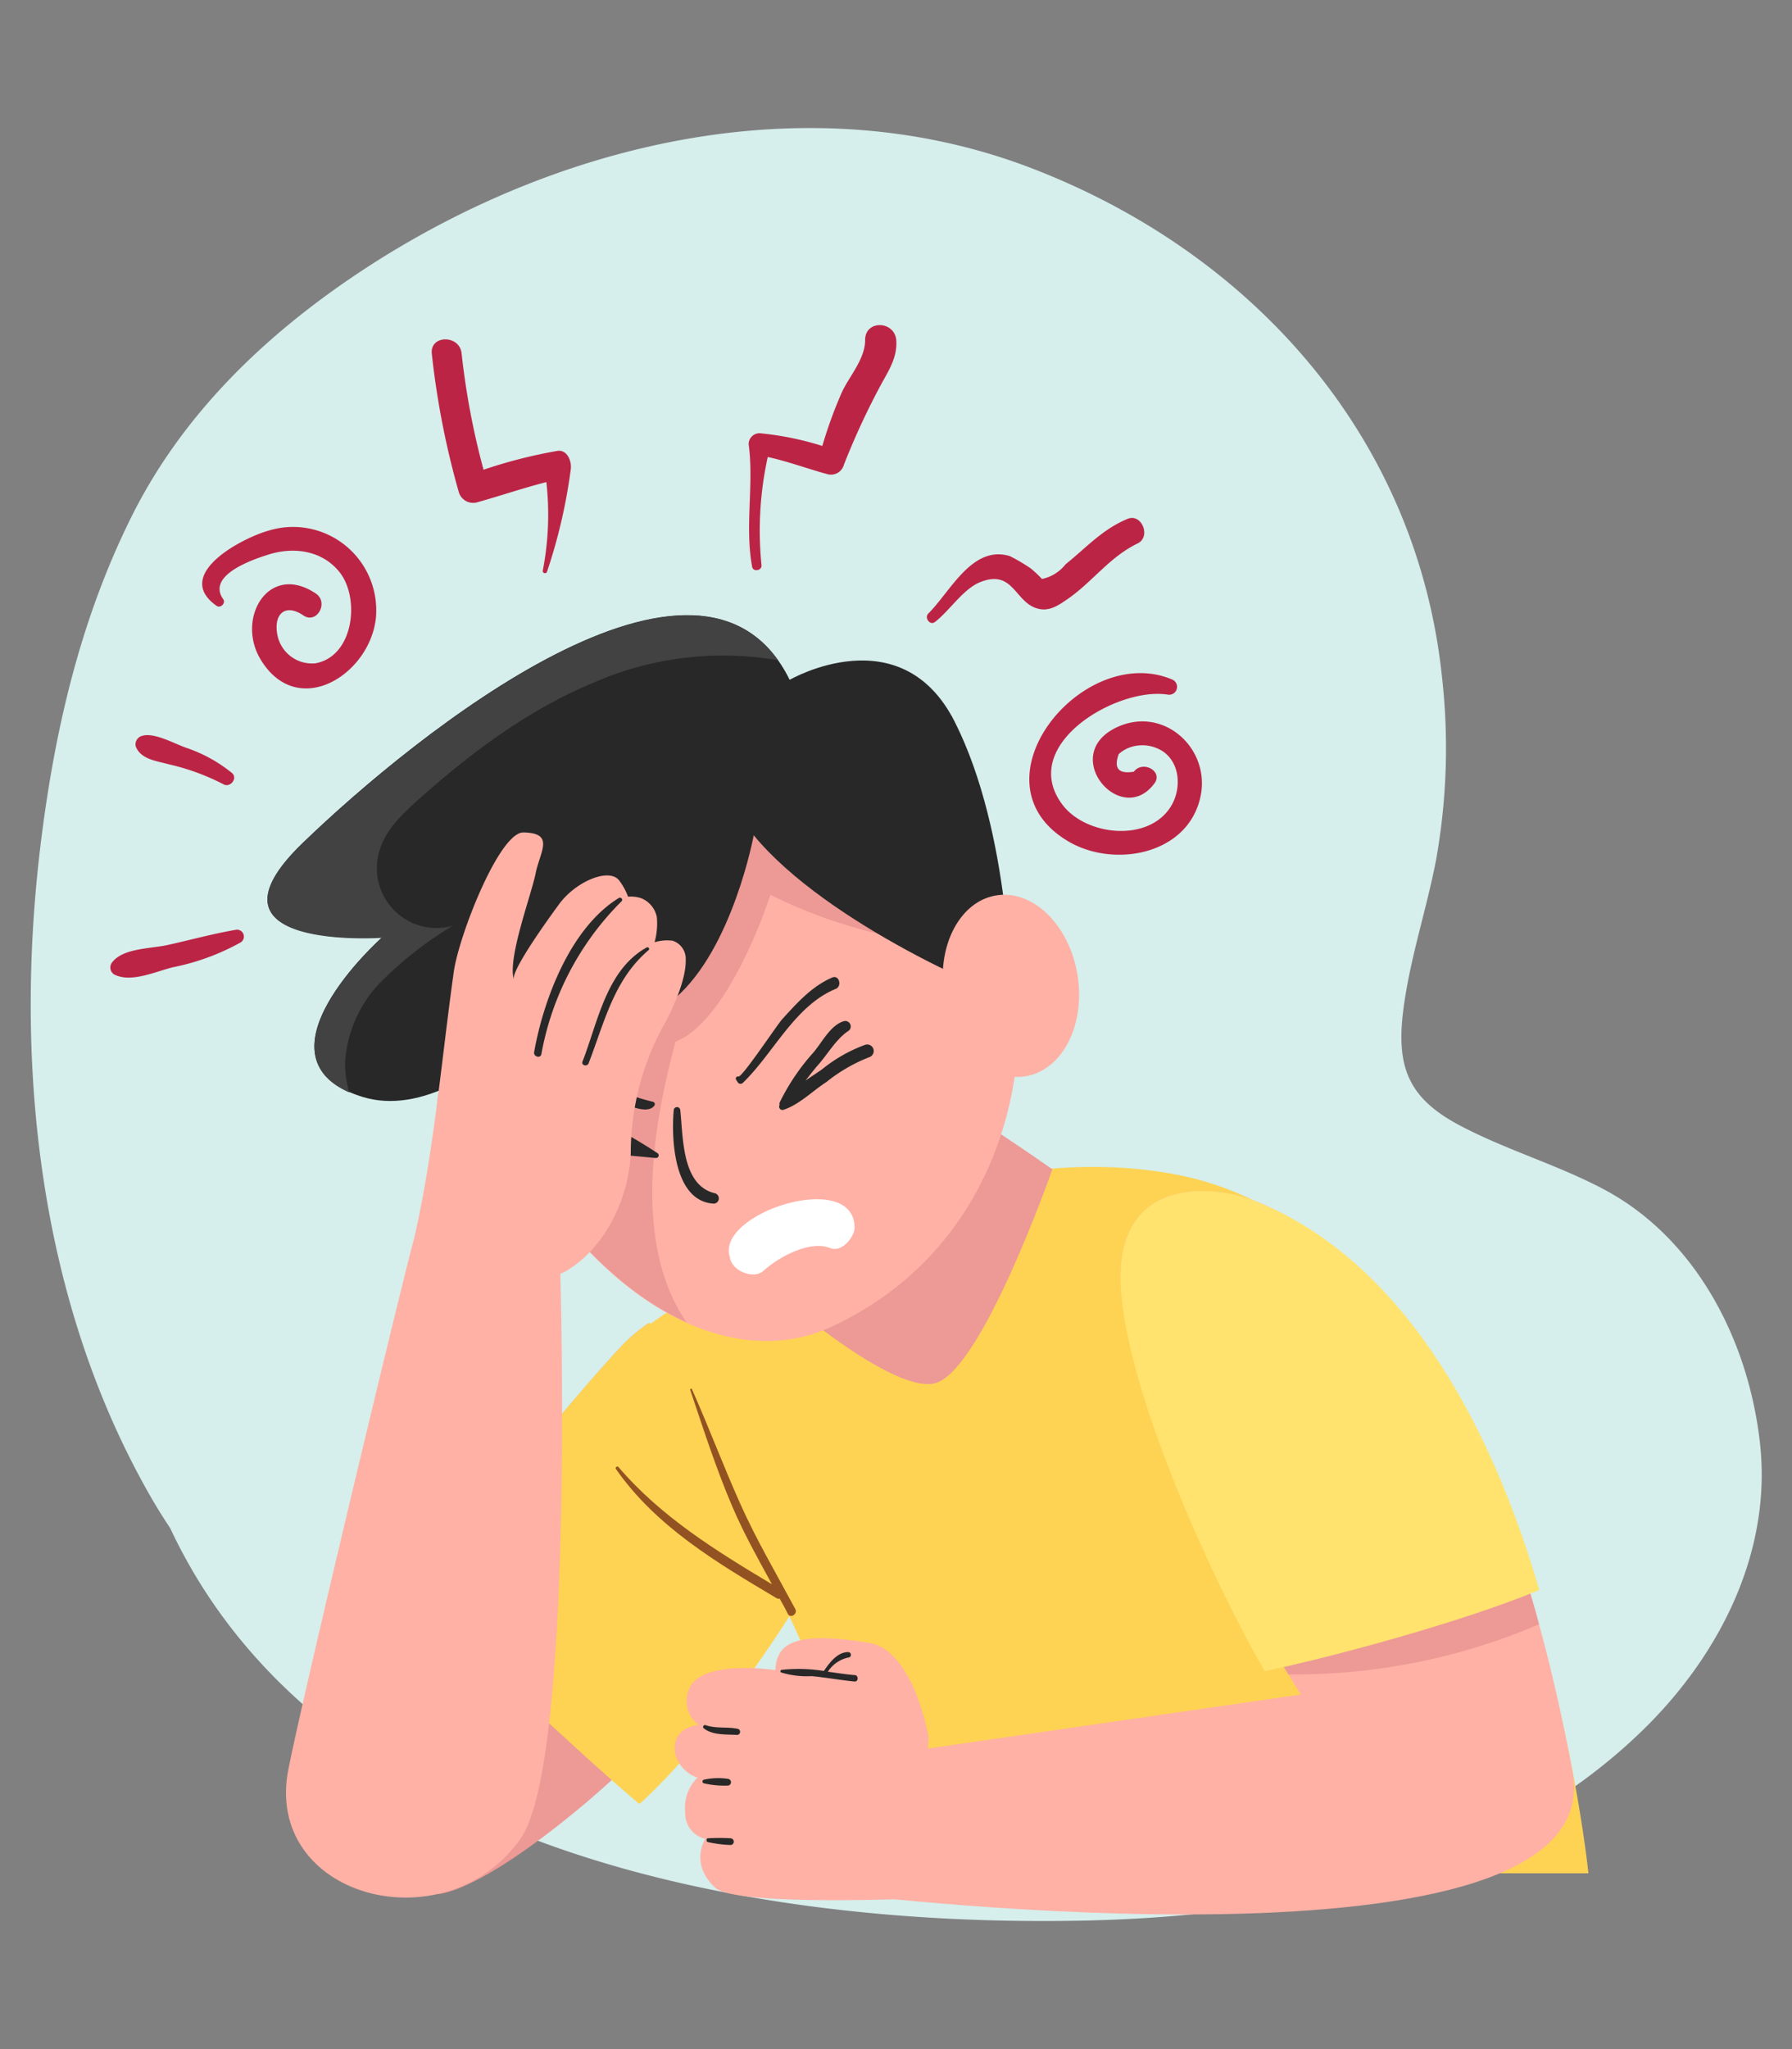 <svg width="350" height="400" fill="none" xmlns="http://www.w3.org/2000/svg"><rect width="100%" height="100%" fill="#808080" stroke="none"/><path d="M343.754 281.788c-2.205-20.035-12.477-40.144-30.686-49.719-9.023-4.751-18.927-7.605-27.949-12.374-9.757-5.156-12.367-11.049-11.117-21.858 1.194-10.165 4.539-19.906 6.468-29.905a123.668 123.668 0 001.158-35.889c-4.962-46.865-37.1-82.736-80.318-99.272-43.788-16.738-93.144-4.86-131.254 20.477C51.68 65.494 35.639 80.87 25.68 100.867c-9.96 19.998-14.94 41.469-17.659 63.253-5.402 43.274-.533 89.991 21.536 128.274a101.914 101.914 0 003.675 5.893c29.547 63.105 113.246 78.039 178.754 76.622 39.304-.866 80.85-9.208 109.81-38.1 14.443-14.473 24.255-34.195 21.958-55.021z" fill="#D6EEEC"/><path d="M126.78 258.217a33.104 33.104 0 00-5.862 5.064c-16.537 17.788-60.454 73.657-60.068 74.762.386 1.104 24.402 31.69 24.402 31.69s6.89.59 27.563-16.462c20.672-17.051 48.566-49.718 48.566-49.718l-34.601-45.336z" fill="#ED9996"/><path d="M126.78 258.217a33.104 33.104 0 00-5.862 5.064c-9.187 9.851-26.736 31.304-40.425 48.797 13.01 11.288 33.296 30.807 44.413 40.088 19.257-17.696 36.566-48.613 36.566-48.613l-34.692-45.336z" fill="#FED353"/><path d="M120.257 264.625c-1.838-1.952 57.11-45.189 109.222-35.392 68.374 12.89 80.759 136.449 80.759 136.449H172.663s-15.784-63.879-52.406-101.057z" fill="#FED353"/><path d="M184.111 214.906c2.701.166 21.425 13.351 21.425 13.351s-13.946 39.977-23.134 41.818c-9.188 1.842-33.535-20.071-33.535-20.071l35.244-35.098zm-72.839.184c4.428 8.821 2.738 18.636-3.675 21.895-6.413 3.259-15.362-1.215-19.79-10.036-4.429-8.82-2.794-18.635 3.693-21.913 6.486-3.278 15.362 1.234 19.772 10.054z" fill="#ED9996"/><path d="M195.54 178.722c8.728 24.491 1.838 64.082-33.167 80.287-18.871 8.765-43.953-3.481-61.502-33.864-25.045-43.403-9.445-65.463 17.53-78.924 26.975-13.461 65.324-.552 77.139 32.501z" fill="#FFB1A5"/><path d="M173.086 150.364a59.477 59.477 0 00-8.673-4.603c-9.464 2.099-27.122 6.408-42.649 10.404l-1.231-5.396-4.778-3.167c-10.566 5.69-19.092 12.89-23.722 22.281v.111a46.218 46.218 0 00-1.048 2.375v.129c-5.071 12.89-3.178 29.813 10.033 52.647 9.519 16.573 21.279 27.621 33.076 32.98-12.422-17.954-4.116-46.865-2.187-54.764 10.749-4.217 18.559-28.69 18.559-28.69a97.52 97.52 0 0031.936 9.52s-6.174-22.778-9.316-33.827z" fill="#ED9996"/><path d="M197.433 194.503c-1.525.479-35.887-14.013-50.22-31.451 0 0-4.097 22.097-15.343 31.783-11.246 9.686-9.188-15.892-9.188-15.892s-28.94 42.353-51.965 35.153c-23.024-7.2 3.896-31.12 3.896-31.12s-37.357 2.689-15.509-18.414 78.04-66.494 95.129-31.857c0 0 21.756-12.595 32.267 8.25 10.969 21.784 10.933 53.548 10.933 53.548z" fill="#282828"/><path d="M151.973 128.893c-19.331-27.161-71.903 15.579-92.887 35.761-21.848 21.01 15.509 18.414 15.509 18.414s-24.788 22.097-6.376 30.181a21.052 21.052 0 01-.827-5.672 24.553 24.553 0 017.037-15.928 72.252 72.252 0 0114.002-10.938 11.626 11.626 0 01-6.055.079 11.647 11.647 0 01-5.278-2.977 11.685 11.685 0 01-3.11-11.299c1.103-4.291 4.484-7.55 7.791-10.478 10.309-9.207 21.481-17.531 34.197-22.797a63.054 63.054 0 0135.997-4.346z" fill="#424242"/><path d="M168.988 203.95a29.383 29.383 0 00-8.471 4.824c-1.01.7-2.095 1.4-3.179 2.155.809-1.031 1.599-2.081 2.463-3.057 1.837-2.081 3.528-5.045 5.824-6.574a1.068 1.068 0 00-.826-1.952c-2.61.792-4.208 4.088-5.936 6.114a42.49 42.49 0 00-6.596 9.778.673.673 0 000 .46.644.644 0 00.716.958c3.106-.995 5.697-3.683 8.398-5.414a31.607 31.607 0 018.379-4.861 1.28 1.28 0 00.827-1.603 1.27 1.27 0 00-1.599-.828zm-40.591 21.139a111.003 111.003 0 00-11.944-6.813 1.011 1.011 0 00-1.172 1.644c.112.093.242.16.382.198a44.601 44.601 0 017.056 3.277 65.968 65.968 0 00-3.675-.663c-3.105-.46-6.247-1.473-9.353-1.638-1.01 0-1.231 1.307-.477 1.841a19.2 19.2 0 008.25 2.081c3.473.423 6.964.663 10.455 1.031h.166a.512.512 0 00.541-.353.52.52 0 00-.229-.605zm34.141-34.269c-4.024 1.75-6.817 4.917-9.72 8.084-1.084 1.197-7.846 11.417-8.581 11.233a.417.417 0 00-.436.149.413.413 0 00-.089.223.431.431 0 00.047.236l.312.497a.646.646 0 00.779.293.656.656 0 00.25-.164c5.917-5.69 10.106-15.008 18.063-18.304 1.378-.497.753-2.836-.625-2.247zm-34.968 24.271c-6.155-1.51-11.833-4.181-17.879-6.243-1.268-.423-1.837 1.602-.551 1.989 4.079 1.252 8.085 2.854 12.072 4.346 1.489.57 5.237 2.393 6.56.681a.47.47 0 00.107-.441.476.476 0 00-.309-.332zm12.128 17.861c-6.578-1.51-6.248-10.919-6.836-16.296a.641.641 0 00-1.267 0c-.515 5.671 0 17.88 7.827 18.303a1.024 1.024 0 00.967-.889 1.024 1.024 0 00-.145-.683 1.027 1.027 0 00-.546-.435z" fill="#282828"/><path d="M142.601 245.548v.221c.79 2.651 4.796 3.885 6.468 2.338 3.051-2.78 9.188-6.077 13.065-4.474 2.444.975 4.778-2.394 4.778-3.923.055-11.693-27.527-2.836-24.311 5.838z" fill="#fff"/><path d="M200.312 210.09c7.181-1.174 11.718-10.026 10.132-19.772-1.586-9.746-8.693-16.696-15.874-15.523-7.182 1.174-11.718 10.026-10.133 19.772 1.586 9.746 8.693 16.696 15.875 15.523zm-68.938-26.451a8.521 8.521 0 00-3.528.295c.446-1.598.596-3.265.441-4.917a5.007 5.007 0 00-3.069-3.683 6.284 6.284 0 00-2.554-.295 11.947 11.947 0 00-1.837-3.296c-2.095-2.32-8.398.387-11.595 4.714-1.709 2.321-9.39 12.89-8.875 14.732-1.25-4.143 3.399-16.426 4.263-20.716.863-4.291 3.803-7.845-2.371-7.974-4.704-.11-12.605 20.072-13.616 27.18-2.407 17.144-3.822 34.729-7.625 51.56.863 1.362 0 1.841.955 3.075 8.526 3.572 20.801 8.581 28.996 3.554 7.442-4.567 11.944-14.363 12.238-22.815a51.905 51.905 0 016.615-25.246c1.654-3.002 4.245-8.673 4.116-12.54a3.686 3.686 0 00-2.554-3.628z" fill="#FFB1A5"/><path d="M126.321 184.946c-7.865 4.328-9.555 14.584-12.55 22.282-.294.736.9 1.068 1.194.331 3.105-8.029 4.906-16.297 11.723-22.097.276-.258-.073-.663-.367-.516zm-5.458-9.649c-9.408 5.764-14.7 19.74-16.537 30.071-.166.92 1.249 1.326 1.415.386a56.141 56.141 0 0115.6-29.757.424.424 0 00-.478-.7z" fill="#282828"/><path d="M81.008 241.257c-2.426 8.747-21.573 88.389-24.678 104.078-4.962 24.969 30.447 34.526 45.313 13.644 10.658-14.989 7.791-110.301 7.791-110.301l-28.426-7.421zm163.704-6.979c-6.486-2.523-23.097-4.732-25.56 10.92-3.822 24.251 34.913 85.589 34.913 85.589l-92.684 13.406 3.803 25.54s149.887 18.415 141.949-23.938c-10.493-56.127-30.264-99.087-62.421-111.517z" fill="#FFB1A5"/><path d="M291.661 290.165l-50.734 17.991c4.336 7.992 8.287 14.732 10.694 18.691 16.823.18 33.5-3.15 48.97-9.778a246.65 246.65 0 00-8.93-26.904z" fill="#ED9996"/><path d="M244.712 234.278c-6.486-2.523-23.097-4.732-25.56 10.92-2.958 18.764 17.53 63.363 27.875 81.023 13.47-2.818 38.717-9.65 53.619-15.837-11.484-39.259-30.594-66.254-55.934-76.106z" fill="#FFE36E"/><path d="M181.373 339.111s-2.885-17.034-11.65-18.415c-14.884-2.449-18.063.313-18.283 5.322 0 0-15.123-2.302-16.979 4.051a5.754 5.754 0 002.003 6.648s-5.678.368-4.539 5.874a6.801 6.801 0 004.3 4.419 8.286 8.286 0 00-2.389 6.814 5.092 5.092 0 001.037 3.272 5.065 5.065 0 002.877 1.865s-3.16 4.751 1.948 9.539c4.006 3.683 39.892 2.081 39.892 2.081l1.783-31.47z" fill="#FFB1A5"/><path d="M166.93 326.994c-1.837-.166-3.491-.424-5.237-.663a6.32 6.32 0 013.969-2.762.532.532 0 00.377-.912.532.532 0 00-.377-.156c-2.168 0-3.675 2.154-4.759 3.683a31.47 31.47 0 00-8.214-.221c-.239 0-.404.386-.128.515 1.934.585 3.954.828 5.972.718 2.811.258 5.512.774 8.397 1.05.772.037.772-1.252 0-1.252zm-22.785 10.496c-2.095-.46-4.245 0-6.358-.737-.331-.092-.643.369-.349.608 1.727 1.418 4.447 1.179 6.56 1.308a.608.608 0 00.147-1.179zm-1.93 9.76a12.85 12.85 0 00-4.759.165.374.374 0 00-.253.35.371.371 0 00.253.35c1.56.358 3.16.507 4.759.442a.662.662 0 000-1.307zm.552 11.601a36.357 36.357 0 00-4.502 0c-.368 0-.349.663 0 .736 1.478.337 2.986.529 4.502.571a.66.66 0 00.551-.654.665.665 0 00-.551-.653z" fill="#282828"/><path d="M155.335 314.104c-3.675-6.85-7.589-13.479-10.749-20.55-3.308-7.366-6.156-15.008-9.463-22.41 0-.185-.386 0-.331.128 2.609 7.753 5.09 15.487 8.324 23.018 2.223 5.156 4.961 10.054 7.662 14.971-10.841-6.463-21.719-13.203-29.988-22.889-.239-.276-.698.092-.496.387 7.864 11.269 19.771 18.322 31.366 25.209.188.113.41.153.625.11.533.958 1.047 1.842 1.562 2.91.514 1.068 2.003.055 1.488-.884z" fill="#935221"/><path d="M218.215 141.931c-11.539 5.321.662 19.758 7.222 11.048 1.837-2.375-2.205-4.659-3.988-2.338-2.977.497-3.969-.645-2.94-3.444a6.538 6.538 0 013.344-1.602 7.338 7.338 0 015.311 1.105c3.381 2.357 3.565 7.255 1.617 10.57-4.3 7.255-16.703 5.947-21.315-.24-8.673-11.656 10.768-23.018 20.617-21.434a1.544 1.544 0 001.646-2.215 1.548 1.548 0 00-.819-.75c-17.586-7.365-39.948 20.256-20.085 31.71 8.894 5.119 23.116 2.486 25.615-8.692 2.132-9.391-7.056-17.935-16.225-13.718zM52.618 103.537c-5.366 1.455-18.982 8.655-10.309 14.731.754.534 1.838-.534 1.287-1.307-3.29-4.659 5.715-7.734 8.912-8.728 5.034-1.566 10.639-.737 13.983 3.682 3.822 5.156 2.536 16.205-4.87 17.568a6.881 6.881 0 01-4.91-1.419 6.906 6.906 0 01-2.586-4.419c-.625-3.867 1.654-5.855 5.09-3.535 2.627 1.841 5.09-2.486 2.462-4.254-9.188-6.15-15.656 4.825-10.768 12.89 7.258 11.969 21.536 2.836 22.528-8.342a16.312 16.312 0 00-1.275-7.701 16.274 16.274 0 00-4.707-6.22 16.227 16.227 0 00-14.837-2.946zm56.283-15.523a96.552 96.552 0 00-14.461 3.682 148.697 148.697 0 01-4.282-22.686c-.349-3.683-6.174-3.683-5.825 0a161.78 161.78 0 005.274 27.05c.214.732.705 1.35 1.367 1.726a2.916 2.916 0 002.18.282c4.557-1.27 9.003-2.8 13.56-3.96a57.179 57.179 0 01-.698 17.255.431.431 0 00.827.239 105.962 105.962 0 004.649-20.09c.165-1.583-.753-3.756-2.591-3.498zm66.151-21.619c-.349-3.83-6.119-3.977-6.082 0 0 3.683-3.069 7.016-4.539 10.165a87.27 87.27 0 00-3.822 10.496 58.85 58.85 0 00-12.256-2.486 2.138 2.138 0 00-2.132 2.136c1.066 7.955-.79 15.91.68 23.939.184 1.013 1.838.792 1.838-.24a66.992 66.992 0 011.212-21.194c3.988.865 7.773 2.301 11.724 3.37a2.613 2.613 0 003.142-1.841 143.316 143.316 0 017.57-16.242c1.452-2.578 2.885-5.01 2.665-8.103zm45.166 34.895c-4.998 2.1-7.938 5.525-12.091 8.858a7.951 7.951 0 01-4.612 2.872 24.028 24.028 0 00-2.223-2.081 35.363 35.363 0 00-4.08-2.393c-7.35-2.192-11.576 6.942-15.894 11.214-.827.828.312 2.412 1.286 1.657 2.83-2.154 5.513-6.463 8.857-7.789 6.413-2.541 6.707 3.793 11.025 5.119 2.297.718 4.061-.46 5.917-1.731 4.943-3.37 8.195-8.213 13.763-10.92 2.719-1.289.827-5.966-1.948-4.806zM45.966 181.521c-4.483.774-8.93 2.007-13.377 2.983-3.142.682-8.49.59-10.602 3.26a1.598 1.598 0 00-.422 1.312 1.604 1.604 0 00.752 1.155c3.308 1.676 8.067-.589 11.466-1.418a45.37 45.37 0 0013.212-4.843 1.341 1.341 0 00.534-1.667 1.345 1.345 0 00-1.563-.782zm-.68-30.641a28.727 28.727 0 00-8.949-4.917c-2.296-.792-6.284-3.075-8.636-2.302a1.71 1.71 0 00-1.176 2.081c1.01 2.523 4.098 2.799 6.468 3.462a44.611 44.611 0 0110.603 3.867c1.323.829 2.958-1.16 1.69-2.191z" fill="#BC2445"/></svg>
